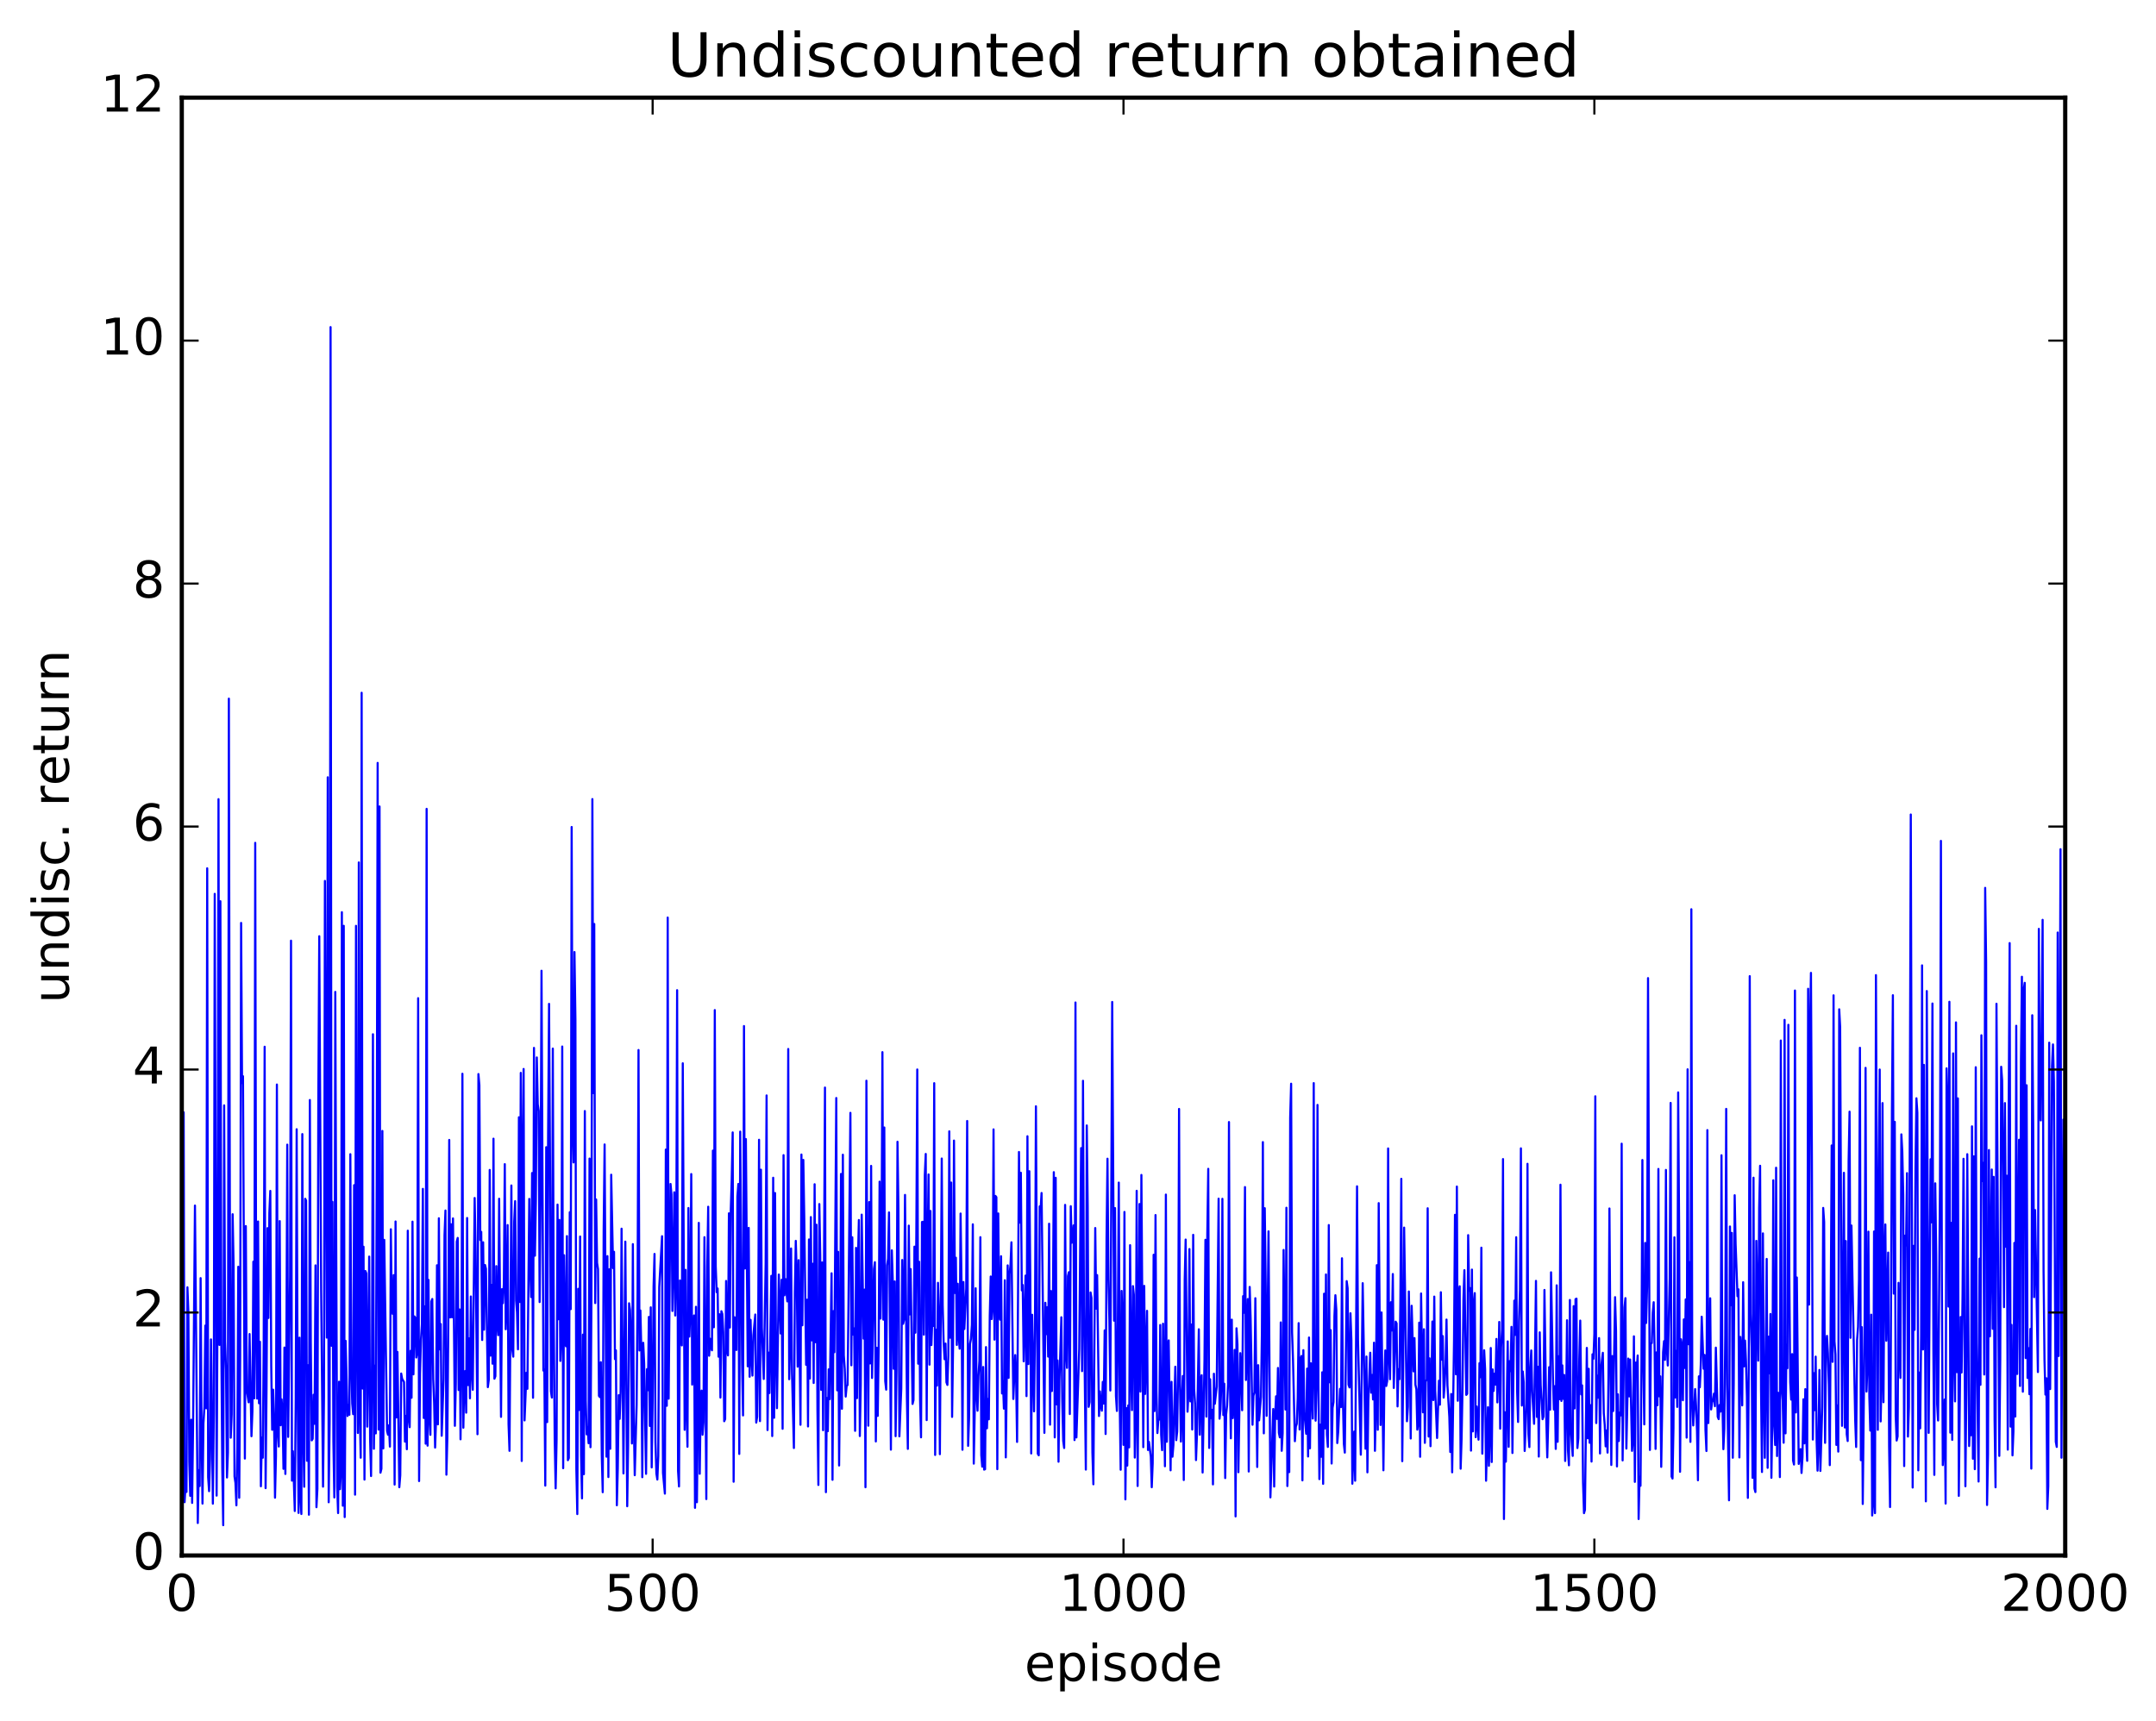 <?xml version="1.0" encoding="utf-8" standalone="no"?>
<!DOCTYPE svg PUBLIC "-//W3C//DTD SVG 1.1//EN"
  "http://www.w3.org/Graphics/SVG/1.1/DTD/svg11.dtd">
<!-- Created with matplotlib (http://matplotlib.org/) -->
<svg height="408pt" version="1.1" viewBox="0 0 511 408" width="511pt" xmlns="http://www.w3.org/2000/svg" xmlns:xlink="http://www.w3.org/1999/xlink">
 <defs>
  <style type="text/css">
*{stroke-linecap:butt;stroke-linejoin:round;stroke-miterlimit:100000;}
  </style>
 </defs>
 <g id="figure_1">
  <g id="patch_1">
   <path d="M 0 408.169 
L 511.954 408.169 
L 511.954 0 
L 0 0 
z
" style="fill:#ffffff;"/>
  </g>
  <g id="axes_1">
   <g id="patch_2">
    <path d="M 43.084 368.742 
L 489.484 368.742 
L 489.484 23.142 
L 43.084 23.142 
z
" style="fill:#ffffff;"/>
   </g>
   <g id="line2d_1">
    <path clip-path="url(#p880b47f0ac)" d="M 43.084 330.865 
L 43.307 354.25 
L 43.53 263.689 
L 43.753 356.107 
L 43.977 351.977 
L 44.2 353.679 
L 44.423 305.167 
L 44.646 310.982 
L 44.869 346.544 
L 45.093 354.607 
L 45.316 336.569 
L 45.539 356.28 
L 45.762 338.13 
L 46.209 285.793 
L 46.878 361.044 
L 47.101 348.507 
L 47.325 352.282 
L 47.548 302.996 
L 47.771 339.077 
L 47.994 356.439 
L 48.217 337.455 
L 48.441 333.551 
L 48.664 314.238 
L 48.887 333.861 
L 49.11 205.838 
L 49.333 350.144 
L 49.557 353.496 
L 49.78 345.849 
L 50.003 317.523 
L 50.449 356.458 
L 50.673 334.956 
L 50.896 211.899 
L 51.342 354.551 
L 51.565 306.719 
L 51.789 189.449 
L 52.012 318.825 
L 52.235 213.647 
L 52.458 318.334 
L 52.681 347.884 
L 52.905 361.562 
L 53.128 262.043 
L 53.351 318.009 
L 53.574 324.767 
L 53.797 350.255 
L 54.021 344.313 
L 54.244 165.62 
L 54.467 283.321 
L 54.69 340.826 
L 54.913 335.243 
L 55.137 287.847 
L 55.36 299.813 
L 55.583 350.018 
L 55.806 351.522 
L 56.029 356.856 
L 56.253 343.43 
L 56.476 300.298 
L 56.699 355.06 
L 56.922 321.893 
L 57.145 218.788 
L 57.369 256.771 
L 57.592 255.131 
L 58.038 345.768 
L 58.261 290.655 
L 58.485 329.494 
L 58.931 332.429 
L 59.154 316.248 
L 59.601 340.474 
L 59.824 334.581 
L 60.047 299.092 
L 60.27 331.494 
L 60.493 199.808 
L 60.717 314.941 
L 60.94 331.551 
L 61.163 289.571 
L 61.386 332.656 
L 61.609 318.085 
L 61.833 352.34 
L 62.056 340.782 
L 62.279 345.571 
L 62.502 318.617 
L 62.725 248.141 
L 62.949 352.78 
L 63.172 329.091 
L 63.395 291.147 
L 63.618 312.442 
L 63.841 287.571 
L 64.065 282.314 
L 64.288 323.719 
L 64.511 338.942 
L 64.734 329.438 
L 64.957 336.044 
L 65.181 355.041 
L 65.404 345.214 
L 65.627 257.099 
L 65.85 339.682 
L 66.073 342.908 
L 66.297 289.475 
L 66.52 337.865 
L 66.743 331.725 
L 66.966 334.989 
L 67.189 348.199 
L 67.413 319.456 
L 67.636 349.417 
L 67.859 324.162 
L 68.082 271.354 
L 68.305 340.633 
L 68.752 302.507 
L 68.975 222.999 
L 69.198 351.007 
L 69.421 344.023 
L 69.868 358.2 
L 70.091 331.777 
L 70.314 267.7 
L 70.537 328.85 
L 70.761 358.654 
L 70.984 317.112 
L 71.207 354.847 
L 71.43 358.908 
L 71.653 268.848 
L 71.877 339.28 
L 72.1 352.451 
L 72.323 284.178 
L 72.546 284.592 
L 72.769 346.298 
L 72.993 323.634 
L 73.216 359.077 
L 73.439 260.77 
L 73.662 318.147 
L 73.885 341.458 
L 74.109 341.088 
L 74.332 330.637 
L 74.555 337.527 
L 74.778 299.972 
L 75.001 357.301 
L 75.225 352.946 
L 75.448 260.508 
L 75.671 221.943 
L 76.117 305.826 
L 76.564 352.427 
L 76.787 331.259 
L 77.01 208.837 
L 77.457 317.095 
L 77.68 184.266 
L 77.903 356.124 
L 78.126 336.953 
L 78.349 77.541 
L 78.573 319.024 
L 78.796 284.92 
L 79.019 341.662 
L 79.242 354.989 
L 79.465 235.144 
L 79.912 352.43 
L 80.135 358.69 
L 80.358 327.553 
L 80.581 353.03 
L 80.805 349.045 
L 81.028 216.248 
L 81.251 356.945 
L 81.474 219.475 
L 81.697 359.639 
L 81.921 317.873 
L 82.367 335.68 
L 82.59 333.036 
L 82.813 335.383 
L 83.037 273.615 
L 83.26 323.185 
L 83.483 332.715 
L 83.706 335.247 
L 83.929 280.96 
L 84.153 354.325 
L 84.376 219.482 
L 84.599 312.555 
L 84.822 339.708 
L 85.045 204.452 
L 85.269 334.37 
L 85.492 345.566 
L 85.715 164.225 
L 85.938 329.165 
L 86.161 295.552 
L 86.385 350.752 
L 86.608 301.314 
L 86.831 301.88 
L 87.054 338.197 
L 87.277 322.749 
L 87.501 297.888 
L 87.724 341.317 
L 87.947 349.911 
L 88.17 321.636 
L 88.393 245.183 
L 88.617 343.448 
L 88.84 323.743 
L 89.063 339.802 
L 89.286 280.612 
L 89.509 180.858 
L 89.733 338.9 
L 89.956 191.187 
L 90.179 349.115 
L 90.402 348.183 
L 90.625 268.103 
L 90.849 343.365 
L 91.072 293.919 
L 91.741 339.231 
L 91.965 340.116 
L 92.188 337.875 
L 92.411 342.934 
L 92.634 291.412 
L 92.857 310.381 
L 93.081 311.474 
L 93.304 302.273 
L 93.527 351.934 
L 93.75 289.567 
L 93.973 336.012 
L 94.197 320.496 
L 94.643 352.562 
L 94.866 349.737 
L 95.089 325.61 
L 95.313 326.877 
L 95.759 327.626 
L 95.982 341.755 
L 96.205 335.655 
L 96.429 343.554 
L 96.652 291.747 
L 96.875 336.425 
L 97.098 338.327 
L 97.321 320.219 
L 97.545 331.35 
L 97.768 289.611 
L 97.991 325.803 
L 98.214 312.07 
L 98.437 312.38 
L 98.661 321.814 
L 98.884 320.655 
L 99.107 236.631 
L 99.33 351.104 
L 99.553 325.59 
L 99.777 317.5 
L 100 313.86 
L 100.223 281.836 
L 100.446 336.155 
L 100.669 309.682 
L 100.893 342.243 
L 101.116 191.747 
L 101.339 342.706 
L 101.562 303.417 
L 101.785 336.121 
L 102.009 340.146 
L 102.232 308.532 
L 102.455 307.939 
L 102.678 326.953 
L 102.901 332.701 
L 103.125 343.163 
L 103.348 336.53 
L 103.571 299.945 
L 103.794 337.658 
L 104.017 288.801 
L 104.241 319.888 
L 104.464 313.878 
L 104.687 340.361 
L 105.133 326.906 
L 105.357 292.821 
L 105.58 286.964 
L 105.803 349.59 
L 106.026 340.778 
L 106.249 315.011 
L 106.473 270.237 
L 106.696 312.31 
L 106.919 290.216 
L 107.142 312.281 
L 107.365 288.837 
L 107.812 338.006 
L 108.035 327.989 
L 108.258 294.336 
L 108.481 293.464 
L 108.705 329.517 
L 108.928 310.415 
L 109.151 341.202 
L 109.374 321.291 
L 109.597 254.545 
L 109.821 338.455 
L 110.044 326.712 
L 110.267 325.009 
L 110.49 334.89 
L 110.713 288.741 
L 110.937 328.355 
L 111.16 317.272 
L 111.383 331.482 
L 111.606 307.346 
L 111.829 325.177 
L 112.053 329.458 
L 112.499 283.998 
L 112.722 296.025 
L 113.169 340.001 
L 113.392 254.619 
L 113.615 257.254 
L 113.838 293.965 
L 114.061 292.029 
L 114.285 317.659 
L 114.508 294.497 
L 114.731 315.218 
L 114.954 299.88 
L 115.177 300.782 
L 115.624 328.837 
L 115.847 327.119 
L 116.07 277.349 
L 116.293 321.362 
L 116.517 304.602 
L 116.74 323.284 
L 116.963 269.939 
L 117.186 326.836 
L 117.409 326.252 
L 117.633 300.147 
L 117.856 313.537 
L 118.079 316.521 
L 118.302 284.179 
L 118.749 335.883 
L 118.972 305.608 
L 119.195 308.927 
L 119.418 304.359 
L 119.641 275.974 
L 119.865 315.112 
L 120.088 308.331 
L 120.311 290.412 
L 120.534 337.616 
L 120.757 343.933 
L 121.204 281.032 
L 121.427 319.983 
L 121.65 321.617 
L 121.873 289.607 
L 122.097 284.741 
L 122.32 308.269 
L 122.543 311.162 
L 122.766 319.87 
L 122.989 264.86 
L 123.213 308.65 
L 123.436 254.337 
L 123.659 346.342 
L 123.882 274.822 
L 124.105 253.412 
L 124.329 336.728 
L 124.775 325.431 
L 124.998 329.234 
L 125.445 284.218 
L 125.668 300.491 
L 125.891 307.487 
L 126.114 278.078 
L 126.337 331.355 
L 126.561 248.414 
L 126.784 297.675 
L 127.007 284.733 
L 127.23 250.68 
L 127.453 261.774 
L 127.677 263.368 
L 127.9 308.664 
L 128.123 283.719 
L 128.346 230.123 
L 128.793 324.916 
L 129.016 324.62 
L 129.239 352.178 
L 129.462 271.954 
L 129.685 337.128 
L 129.909 269.32 
L 130.132 237.977 
L 130.355 274.187 
L 130.578 329.857 
L 130.801 331.302 
L 131.025 248.578 
L 131.248 313.181 
L 131.471 341.102 
L 131.694 352.829 
L 131.917 341.289 
L 132.141 285.562 
L 132.364 312.745 
L 132.587 289.189 
L 132.81 322.619 
L 133.033 316.476 
L 133.257 248.089 
L 133.48 348.052 
L 133.703 297.566 
L 133.926 318.481 
L 134.149 319.152 
L 134.373 293.029 
L 134.596 346.154 
L 134.819 345.65 
L 135.042 287.375 
L 135.265 310.345 
L 135.489 196.049 
L 135.712 266.087 
L 135.935 275.569 
L 136.158 225.695 
L 136.381 241.621 
L 136.605 348.361 
L 136.828 358.929 
L 137.051 305.53 
L 137.274 334.244 
L 137.497 293.129 
L 137.721 344.982 
L 137.944 355.209 
L 138.167 316.393 
L 138.39 349.469 
L 138.613 263.388 
L 138.837 332.147 
L 139.06 340.028 
L 139.283 338.322 
L 139.506 342.136 
L 139.729 274.653 
L 139.953 343.075 
L 140.176 307.489 
L 140.399 189.431 
L 140.622 259.133 
L 140.845 219.042 
L 141.069 308.906 
L 141.292 284.352 
L 141.515 299.375 
L 141.738 300.881 
L 141.961 330.907 
L 142.185 331.196 
L 142.408 322.928 
L 142.631 345.048 
L 142.854 353.741 
L 143.077 291.568 
L 143.301 271.308 
L 143.747 345.324 
L 143.97 297.776 
L 144.193 350.149 
L 144.417 300.894 
L 144.64 343.457 
L 144.863 278.482 
L 145.309 300.621 
L 145.533 296.756 
L 145.756 322.197 
L 145.979 320.121 
L 146.202 356.839 
L 146.425 348.035 
L 146.649 330.733 
L 146.872 336.36 
L 147.095 329.979 
L 147.318 291.272 
L 147.765 349.293 
L 148.211 294.343 
L 148.657 357.069 
L 148.881 341.748 
L 149.104 308.959 
L 149.327 310.546 
L 149.55 317.707 
L 149.773 342.191 
L 149.997 294.935 
L 150.22 336.843 
L 150.443 349.715 
L 150.889 333.081 
L 151.113 306.234 
L 151.336 248.915 
L 151.559 320.143 
L 151.782 310.664 
L 152.005 320.297 
L 152.229 350.185 
L 152.452 318.325 
L 152.675 323.231 
L 153.121 349.389 
L 153.345 324.576 
L 153.568 329.58 
L 153.791 312.189 
L 154.014 338.04 
L 154.237 309.922 
L 154.461 347.864 
L 154.684 332.182 
L 154.907 304.93 
L 155.13 297.26 
L 155.353 341.82 
L 155.577 349.333 
L 155.8 350.742 
L 156.023 345.142 
L 156.246 305.129 
L 156.916 293.056 
L 157.139 349.153 
L 157.585 354.082 
L 157.809 272.518 
L 158.032 333.263 
L 158.255 217.516 
L 158.478 331.572 
L 158.925 280.674 
L 159.148 283.195 
L 159.371 310.779 
L 159.594 300.671 
L 159.817 282.646 
L 160.041 311.855 
L 160.264 301.526 
L 160.487 234.732 
L 160.71 348.702 
L 160.933 352.379 
L 161.157 303.541 
L 161.603 318.942 
L 161.826 252.065 
L 162.273 338.95 
L 162.496 301.045 
L 162.719 333.891 
L 162.942 342.972 
L 163.165 286.373 
L 163.389 316.85 
L 163.612 310.491 
L 163.835 278.323 
L 164.058 328.235 
L 164.505 311.845 
L 164.728 357.447 
L 164.951 309.794 
L 165.174 356.116 
L 165.397 336.162 
L 165.621 289.9 
L 165.844 349.378 
L 166.067 333.061 
L 166.29 329.662 
L 166.513 340.121 
L 166.737 337.194 
L 166.96 293.291 
L 167.406 355.37 
L 167.629 300.286 
L 167.853 286.072 
L 168.076 321.395 
L 168.299 317.356 
L 168.522 319.392 
L 168.745 320.104 
L 168.969 272.765 
L 169.192 314.648 
L 169.415 239.45 
L 169.638 300.216 
L 169.861 306.332 
L 170.085 305.442 
L 170.308 321.62 
L 170.531 311.567 
L 170.754 331.311 
L 170.977 310.838 
L 171.201 311.493 
L 171.424 315.816 
L 171.647 336.917 
L 171.87 336.41 
L 172.093 303.668 
L 172.317 319.759 
L 172.54 321.308 
L 172.763 287.629 
L 172.986 314.71 
L 173.209 286.654 
L 173.433 279.534 
L 173.656 268.453 
L 173.879 351.262 
L 174.102 312.272 
L 174.325 319.922 
L 174.549 320.026 
L 174.772 283.669 
L 174.995 280.671 
L 175.218 344.673 
L 175.441 268.265 
L 175.888 323.328 
L 176.111 335.542 
L 176.334 243.237 
L 176.557 300.713 
L 176.781 270.028 
L 177.227 323.907 
L 177.45 291.079 
L 177.673 326.372 
L 177.897 312.884 
L 178.12 321.887 
L 178.343 326.102 
L 178.566 316.473 
L 179.013 311.621 
L 179.236 337.242 
L 179.459 335.852 
L 179.682 319.735 
L 179.905 270.196 
L 180.129 336.892 
L 180.352 277.29 
L 180.575 314.688 
L 181.021 326.9 
L 181.468 299.439 
L 181.691 259.686 
L 181.914 339.01 
L 182.137 320.647 
L 182.361 330.237 
L 182.807 302.462 
L 183.03 340.436 
L 183.253 279.2 
L 183.477 336.104 
L 183.7 282.815 
L 183.923 320.041 
L 184.146 333.826 
L 184.593 302.146 
L 185.039 316.121 
L 185.262 303.392 
L 185.485 338.707 
L 185.709 273.836 
L 185.932 307.059 
L 186.155 303.216 
L 186.601 308.508 
L 186.825 248.677 
L 187.048 326.959 
L 187.271 319.025 
L 187.494 295.968 
L 187.717 325.481 
L 188.164 343.266 
L 188.387 306.395 
L 188.61 294.16 
L 188.833 301.89 
L 189.057 323.98 
L 189.28 298.738 
L 189.726 337.76 
L 189.949 273.697 
L 190.173 314.176 
L 190.396 274.97 
L 190.619 288.633 
L 191.065 323.549 
L 191.289 308.099 
L 191.512 338.157 
L 191.735 293.829 
L 191.958 326.8 
L 192.181 288.524 
L 192.405 317.75 
L 192.628 299.59 
L 192.851 327.848 
L 193.074 280.738 
L 193.297 318.188 
L 193.521 290.344 
L 193.744 334.09 
L 193.967 352.025 
L 194.19 285.434 
L 194.413 297.753 
L 194.637 329.483 
L 194.86 299.27 
L 195.083 339.05 
L 195.529 257.817 
L 195.753 353.737 
L 195.976 331.411 
L 196.199 339.279 
L 196.422 324.616 
L 196.645 331.679 
L 197.092 301.85 
L 197.315 350.804 
L 197.538 310.812 
L 197.761 320.557 
L 198.208 260.296 
L 198.431 329.601 
L 198.654 296.767 
L 198.877 347.414 
L 199.101 324.995 
L 199.324 278.292 
L 199.547 333.968 
L 199.77 273.735 
L 199.993 321.287 
L 200.217 324.544 
L 200.44 331.077 
L 200.663 328.614 
L 200.886 328.328 
L 201.109 308.544 
L 201.556 263.815 
L 201.779 323.654 
L 202.002 293.309 
L 202.225 316.397 
L 202.449 314.899 
L 202.672 339.197 
L 202.895 295.816 
L 203.118 331.449 
L 203.341 298.93 
L 203.565 289.217 
L 203.788 340.429 
L 204.011 328.172 
L 204.234 287.947 
L 204.681 317.329 
L 204.904 305.717 
L 205.127 352.567 
L 205.35 256.198 
L 205.573 312.281 
L 205.797 337.978 
L 206.02 284.967 
L 206.243 323.219 
L 206.466 276.387 
L 206.689 326.669 
L 207.136 300.829 
L 207.359 299.22 
L 207.582 341.71 
L 207.805 319.5 
L 208.029 335.653 
L 208.252 319.738 
L 208.475 280.127 
L 208.698 312.583 
L 208.921 298.602 
L 209.145 249.425 
L 209.368 312.842 
L 209.591 267.286 
L 209.814 327.402 
L 210.037 329.43 
L 210.261 299.987 
L 210.484 298.426 
L 210.707 287.416 
L 211.153 343.658 
L 211.377 296.412 
L 211.6 303.801 
L 211.823 324.478 
L 212.046 303.779 
L 212.269 340.466 
L 212.493 324.898 
L 212.716 270.667 
L 212.939 286.439 
L 213.162 340.501 
L 213.609 329.207 
L 213.832 298.7 
L 214.055 313.821 
L 214.278 312.859 
L 214.501 283.268 
L 214.948 331.247 
L 215.171 343.475 
L 215.394 290.551 
L 215.617 311.594 
L 215.841 300.842 
L 216.287 332.821 
L 216.51 331.908 
L 216.733 295.534 
L 216.957 315.93 
L 217.18 292.851 
L 217.403 253.533 
L 217.626 323.279 
L 217.849 299.121 
L 218.073 331.814 
L 218.296 340.737 
L 218.519 289.695 
L 218.742 289.643 
L 218.965 316.404 
L 219.189 278.599 
L 219.412 273.554 
L 219.635 336.648 
L 219.858 295.445 
L 220.081 278.416 
L 220.305 323.503 
L 220.528 287.069 
L 220.751 318.858 
L 220.974 312.59 
L 221.197 314.331 
L 221.421 256.778 
L 221.644 344.909 
L 221.867 315.214 
L 222.09 328.469 
L 222.313 304.111 
L 222.537 311.572 
L 222.76 344.731 
L 223.206 274.64 
L 223.429 309.388 
L 223.653 318.241 
L 223.876 322.22 
L 224.099 318.514 
L 224.322 327.697 
L 224.545 328.316 
L 224.769 321.328 
L 224.992 268.196 
L 225.215 317.124 
L 225.438 280.338 
L 225.661 335.891 
L 225.885 319.33 
L 226.108 270.388 
L 226.331 306.521 
L 226.554 298.16 
L 226.777 318.83 
L 227.001 304.328 
L 227.224 316.738 
L 227.447 319.722 
L 227.67 287.685 
L 227.893 304.367 
L 228.117 343.683 
L 228.34 303.916 
L 228.563 315.052 
L 229.009 305.501 
L 229.233 265.744 
L 229.456 342.758 
L 229.679 336.24 
L 229.902 318.591 
L 230.125 317.432 
L 230.349 314.035 
L 230.572 290.241 
L 230.795 346.968 
L 231.018 334.799 
L 231.241 305.396 
L 231.465 330.658 
L 231.688 334.427 
L 231.911 326.183 
L 232.134 322.589 
L 232.357 293.285 
L 232.581 344.952 
L 232.804 347.69 
L 233.027 324.057 
L 233.25 348.387 
L 233.473 348.292 
L 233.697 319.342 
L 233.92 338.6 
L 234.143 331.638 
L 234.366 336.472 
L 234.589 311.937 
L 234.813 302.607 
L 235.036 312.696 
L 235.259 309.941 
L 235.482 267.734 
L 235.705 317.572 
L 235.929 283.508 
L 236.152 283.805 
L 236.375 348.28 
L 236.598 287.66 
L 236.821 310.986 
L 237.045 312.845 
L 237.268 297.809 
L 237.491 330.337 
L 237.714 327.415 
L 237.937 333.931 
L 238.161 303.494 
L 238.384 345.488 
L 238.607 327.527 
L 238.83 299.975 
L 239.053 326.638 
L 239.277 301.992 
L 239.5 299.885 
L 239.723 294.502 
L 240.169 331.642 
L 240.616 321.239 
L 240.839 327.261 
L 241.062 341.82 
L 241.509 273.091 
L 241.732 289.835 
L 241.955 278.011 
L 242.178 305.898 
L 242.401 304.623 
L 242.625 322.716 
L 243.071 302.396 
L 243.294 330.963 
L 243.517 269.362 
L 243.741 323.367 
L 243.964 277.65 
L 244.187 302.608 
L 244.41 344.557 
L 244.633 311.683 
L 245.08 334.569 
L 245.303 315.142 
L 245.526 262.26 
L 245.973 344.624 
L 246.196 344.997 
L 246.419 285.98 
L 246.642 286.661 
L 246.865 282.813 
L 247.535 339.675 
L 247.758 308.843 
L 247.981 316.268 
L 248.205 309.886 
L 248.428 321.6 
L 248.651 290.094 
L 248.874 337.735 
L 249.097 306.059 
L 249.321 329.758 
L 249.544 310.85 
L 249.767 277.876 
L 249.99 340.754 
L 250.213 279.212 
L 250.437 332.927 
L 250.66 322.513 
L 250.883 346.517 
L 251.106 327.202 
L 251.553 312.272 
L 251.776 332.175 
L 251.999 341.582 
L 252.222 343.264 
L 252.445 285.635 
L 252.669 319.964 
L 252.892 324.274 
L 253.115 302.511 
L 253.338 301.585 
L 253.561 335.214 
L 253.785 285.948 
L 254.008 294.609 
L 254.231 294.173 
L 254.454 290.494 
L 254.677 341.386 
L 254.901 237.652 
L 255.124 340.761 
L 255.793 319.781 
L 256.24 272.166 
L 256.463 325.04 
L 256.686 256.215 
L 256.909 309.527 
L 257.356 348.383 
L 257.579 266.801 
L 257.802 286.074 
L 258.025 333.509 
L 258.249 332.398 
L 258.472 306.384 
L 258.695 307.685 
L 258.918 344.327 
L 259.141 351.867 
L 259.588 291.119 
L 259.811 310.233 
L 260.034 302.283 
L 260.481 335.685 
L 260.704 329.858 
L 260.927 333.241 
L 261.15 334.425 
L 261.373 327.601 
L 261.597 332.725 
L 261.82 315.385 
L 262.043 339.944 
L 262.266 293.456 
L 262.489 274.684 
L 262.713 303.139 
L 262.936 312.902 
L 263.159 329.634 
L 263.605 237.526 
L 264.052 313.084 
L 264.275 286.384 
L 264.498 330.957 
L 264.721 334.479 
L 264.945 313.73 
L 265.168 280.347 
L 265.391 332.558 
L 265.614 348.422 
L 265.837 306.028 
L 266.061 313.641 
L 266.284 342.521 
L 266.507 287.309 
L 266.73 355.448 
L 266.953 333.793 
L 267.177 347.437 
L 267.4 333.184 
L 267.623 343.117 
L 267.846 295.185 
L 268.069 324.72 
L 268.293 334.289 
L 268.516 304.881 
L 268.739 306.906 
L 268.962 345.539 
L 269.185 333.965 
L 269.409 282.293 
L 269.632 352.27 
L 270.078 285.425 
L 270.301 329.892 
L 270.525 278.535 
L 270.971 343.066 
L 271.194 304.832 
L 271.417 330.447 
L 271.864 310.747 
L 272.087 343.738 
L 272.31 341.8 
L 272.757 345.309 
L 272.98 352.566 
L 273.203 346.853 
L 273.426 297.458 
L 273.649 334.502 
L 273.873 288.044 
L 274.096 329.746 
L 274.319 339.722 
L 274.542 336.699 
L 274.765 336.514 
L 274.989 314.103 
L 275.212 340.109 
L 275.435 343.784 
L 275.658 313.798 
L 276.105 347.592 
L 276.328 283.19 
L 276.551 341.783 
L 276.774 319.447 
L 276.997 317.753 
L 277.444 348.555 
L 277.667 327.581 
L 277.89 345.329 
L 278.113 342.559 
L 278.56 323.998 
L 278.783 341.408 
L 279.006 339.405 
L 279.229 324.836 
L 279.453 262.887 
L 279.676 328.616 
L 279.899 341.747 
L 280.122 331.34 
L 280.345 326.188 
L 280.569 350.853 
L 280.792 303.346 
L 281.015 293.854 
L 281.461 334.659 
L 281.685 330.218 
L 281.908 296.103 
L 282.131 332.214 
L 282.354 313.989 
L 282.577 338.881 
L 282.801 292.728 
L 283.024 329.308 
L 283.247 332.77 
L 283.47 346.132 
L 283.693 340.098 
L 284.14 315.12 
L 284.363 340.11 
L 284.586 327.189 
L 284.809 326.002 
L 285.033 349.077 
L 285.479 322.484 
L 285.702 293.911 
L 285.925 335.822 
L 286.149 292.499 
L 286.372 277.087 
L 286.595 343.251 
L 286.818 326.963 
L 287.041 336.222 
L 287.265 334.213 
L 287.488 351.89 
L 287.711 325.658 
L 287.934 332.778 
L 288.381 328.712 
L 288.827 284.16 
L 289.05 336.318 
L 289.273 334.137 
L 289.497 327.41 
L 289.72 284.189 
L 289.943 335.454 
L 290.166 328.02 
L 290.389 350.394 
L 290.613 335.307 
L 290.836 333.199 
L 291.059 328.151 
L 291.282 265.992 
L 291.505 327.075 
L 291.729 340.967 
L 291.952 312.839 
L 292.175 336.178 
L 292.398 331.627 
L 292.621 320.01 
L 292.845 359.483 
L 293.068 314.882 
L 293.291 318.727 
L 293.514 348.999 
L 293.961 320.782 
L 294.184 325.23 
L 294.407 334.314 
L 294.63 307.264 
L 294.853 311.214 
L 295.077 281.407 
L 295.3 327.147 
L 295.746 307.958 
L 295.969 348.837 
L 296.193 305.083 
L 296.416 312.677 
L 296.862 337.752 
L 297.085 330.861 
L 297.309 330.081 
L 297.532 307.754 
L 297.978 347.759 
L 298.201 323.629 
L 298.425 336.706 
L 298.871 331.148 
L 299.094 315.762 
L 299.317 270.748 
L 299.541 339.786 
L 299.764 286.415 
L 299.987 304.961 
L 300.21 335.639 
L 300.657 291.909 
L 301.103 354.969 
L 301.773 334.014 
L 301.996 352.405 
L 302.219 335.84 
L 302.442 331.008 
L 302.665 336.369 
L 302.889 324.294 
L 303.112 339.681 
L 303.335 340.75 
L 303.558 313.497 
L 303.781 343.93 
L 304.005 339.742 
L 304.228 296.317 
L 304.674 334.145 
L 304.897 286.31 
L 305.121 352.282 
L 305.344 343.75 
L 305.567 348.974 
L 305.79 264.956 
L 306.013 256.906 
L 306.237 315.835 
L 306.46 322.357 
L 306.906 341.653 
L 307.129 338.191 
L 307.353 337.52 
L 307.576 331.413 
L 307.799 313.665 
L 308.022 338.876 
L 308.245 322.179 
L 308.469 321.449 
L 308.692 350.939 
L 308.915 320.074 
L 309.138 334.779 
L 309.585 339.891 
L 309.808 324.442 
L 310.031 345.278 
L 310.254 317.074 
L 310.477 343.341 
L 310.701 323.18 
L 311.147 336.28 
L 311.37 256.763 
L 311.593 325.11 
L 311.817 336.787 
L 312.04 327.339 
L 312.263 261.933 
L 312.486 328.612 
L 312.709 350.638 
L 312.933 337.72 
L 313.156 345.343 
L 313.379 325.323 
L 313.602 351.762 
L 313.825 306.686 
L 314.049 338.621 
L 314.272 302.121 
L 314.495 340.075 
L 314.718 343.009 
L 314.941 290.416 
L 315.165 327.687 
L 315.388 315.32 
L 315.611 346.943 
L 315.834 333.761 
L 316.057 332.389 
L 316.281 311.96 
L 316.504 307.047 
L 316.727 310.533 
L 316.95 342.093 
L 317.173 339.419 
L 317.62 329.245 
L 317.843 333.564 
L 318.066 298.291 
L 318.289 331.64 
L 318.513 342.293 
L 318.736 344.358 
L 319.182 303.705 
L 319.405 305.393 
L 319.629 328.256 
L 319.852 328.91 
L 320.075 311.323 
L 320.298 317.701 
L 320.521 351.727 
L 320.968 339.355 
L 321.191 351.021 
L 321.637 281.231 
L 321.861 317.511 
L 322.53 344.854 
L 322.977 304.195 
L 323.646 343.428 
L 323.869 321.578 
L 324.093 349.034 
L 324.316 332.116 
L 324.762 320.68 
L 324.985 330.151 
L 325.209 325.947 
L 325.432 331.759 
L 325.655 318.305 
L 325.878 343.934 
L 326.101 333.176 
L 326.325 299.922 
L 326.548 338.948 
L 326.771 285.216 
L 327.217 337.809 
L 327.441 311.125 
L 327.887 348.549 
L 328.11 328.283 
L 328.333 320.136 
L 328.557 328.56 
L 328.78 327.362 
L 329.003 272.254 
L 329.226 321.463 
L 329.449 326.961 
L 329.673 308.707 
L 329.896 315.409 
L 330.119 302.023 
L 330.342 329.029 
L 330.789 313.314 
L 331.012 313.718 
L 331.235 333.404 
L 331.458 324.568 
L 331.681 326.946 
L 331.905 308.695 
L 332.128 279.452 
L 332.351 346.39 
L 332.574 324.46 
L 332.797 291.02 
L 333.467 336.921 
L 333.69 333.509 
L 333.913 306.169 
L 334.137 318.049 
L 334.36 341.013 
L 334.583 309.552 
L 335.029 325.087 
L 335.253 317.207 
L 335.476 328.255 
L 335.699 329.347 
L 335.922 338.914 
L 336.145 337.409 
L 336.369 313.551 
L 336.592 345.344 
L 336.815 306.635 
L 337.261 334.804 
L 337.485 315.114 
L 337.708 342.047 
L 337.931 327.522 
L 338.154 327.018 
L 338.377 286.433 
L 338.601 340.543 
L 338.824 322.008 
L 339.047 342.835 
L 339.493 313.285 
L 339.717 331.904 
L 339.94 307.373 
L 340.163 329.684 
L 340.609 340.889 
L 341.056 327.311 
L 341.279 332.999 
L 341.502 306.338 
L 341.725 322.319 
L 341.949 316.732 
L 342.172 331.312 
L 342.395 328.316 
L 342.618 323.513 
L 342.841 312.821 
L 343.065 328.434 
L 343.511 335.907 
L 343.734 344.212 
L 343.957 330.463 
L 344.181 349.027 
L 344.627 317.653 
L 344.85 287.983 
L 345.073 325.8 
L 345.297 281.285 
L 345.52 332.071 
L 345.743 306.373 
L 345.966 304.928 
L 346.189 348.174 
L 346.413 341.101 
L 346.636 329.136 
L 346.859 307.935 
L 347.082 301.11 
L 347.529 330.671 
L 347.752 330.419 
L 347.975 292.803 
L 348.198 306.006 
L 348.421 305.342 
L 348.645 343.885 
L 348.868 300.969 
L 349.091 339.333 
L 349.314 309.009 
L 349.537 306.544 
L 349.761 340.693 
L 349.984 333.425 
L 350.43 341.289 
L 350.653 323.161 
L 350.877 326.485 
L 351.1 295.775 
L 351.323 344.606 
L 351.769 320.098 
L 351.993 324.623 
L 352.216 351.025 
L 352.662 333.591 
L 352.885 347.481 
L 353.109 339.959 
L 353.332 319.558 
L 353.555 346.589 
L 353.778 324.641 
L 354.001 329.746 
L 354.225 325.643 
L 354.448 328.237 
L 354.671 317.414 
L 354.894 332.454 
L 355.117 325.908 
L 355.341 313.386 
L 355.564 338.684 
L 355.787 319.383 
L 356.01 315.139 
L 356.233 274.772 
L 356.457 360.1 
L 356.68 334.791 
L 356.903 346.511 
L 357.349 317.992 
L 357.573 342.985 
L 357.796 322.673 
L 358.019 325.055 
L 358.242 314.545 
L 358.465 344.45 
L 358.912 308.329 
L 359.135 316.45 
L 359.358 293.294 
L 359.581 329.819 
L 359.805 337.091 
L 360.028 313.182 
L 360.251 305.924 
L 360.474 272.23 
L 360.697 333.202 
L 360.921 325.131 
L 361.144 327.687 
L 361.367 343.969 
L 361.813 332.842 
L 362.037 275.896 
L 362.26 339.881 
L 362.483 343.048 
L 362.706 324.143 
L 362.929 320.138 
L 363.153 329.925 
L 363.599 337.53 
L 364.045 303.648 
L 364.269 335.889 
L 364.492 324.004 
L 364.715 345.295 
L 364.938 315.846 
L 365.161 328.348 
L 365.608 336.439 
L 365.831 335.813 
L 366.054 305.799 
L 366.501 336.765 
L 366.724 345.491 
L 366.947 337.05 
L 367.17 324.104 
L 367.393 334.19 
L 367.617 301.614 
L 368.063 326.219 
L 368.286 334.148 
L 368.509 328.612 
L 368.733 343.481 
L 368.956 304.702 
L 369.179 341.79 
L 369.402 321.506 
L 369.625 331.711 
L 369.849 280.847 
L 370.072 332.111 
L 370.295 323.677 
L 370.518 331.618 
L 370.741 325.952 
L 370.965 346.339 
L 371.188 333.082 
L 371.411 312.98 
L 371.634 343.87 
L 371.857 347.363 
L 372.081 308.171 
L 372.304 338.597 
L 372.75 345.139 
L 372.973 309.638 
L 373.197 333.873 
L 373.42 307.99 
L 373.643 307.858 
L 373.866 343.269 
L 374.089 340.958 
L 374.313 322.105 
L 374.536 313.065 
L 374.759 330.558 
L 374.982 328.418 
L 375.205 351.462 
L 375.429 358.707 
L 375.652 357.929 
L 376.098 319.537 
L 376.321 340.974 
L 376.545 324.491 
L 376.768 342.026 
L 376.991 333.115 
L 377.214 346.482 
L 377.437 321.056 
L 377.661 322.12 
L 377.884 316.217 
L 378.107 259.889 
L 378.33 337.351 
L 378.553 326.111 
L 378.777 331.329 
L 379 317.21 
L 379.223 344.559 
L 379.446 324.467 
L 379.893 320.699 
L 380.116 334.997 
L 380.339 337.779 
L 380.562 342.873 
L 380.785 339.11 
L 381.009 344.352 
L 381.232 326.487 
L 381.455 286.486 
L 381.901 347.285 
L 382.125 321.474 
L 382.348 334.499 
L 382.794 307.509 
L 383.017 315.423 
L 383.241 347.631 
L 383.464 330.534 
L 383.687 341.612 
L 383.91 334.868 
L 384.133 335.549 
L 384.357 271.125 
L 384.58 346.205 
L 385.026 309.952 
L 385.249 307.738 
L 385.473 343.397 
L 385.919 322.059 
L 386.142 331.029 
L 386.365 322.291 
L 386.812 343.943 
L 387.035 341.287 
L 387.258 316.793 
L 387.481 351.295 
L 387.705 323.015 
L 387.928 324.786 
L 388.151 321.334 
L 388.374 360.102 
L 388.597 350.09 
L 388.821 352.221 
L 389.044 323.155 
L 389.267 274.993 
L 389.49 322.333 
L 389.713 337.667 
L 389.937 294.657 
L 390.16 313.624 
L 390.383 304.989 
L 390.606 231.873 
L 391.053 343.722 
L 391.276 318.488 
L 391.499 318.385 
L 391.722 311.211 
L 391.945 308.705 
L 392.169 319.983 
L 392.392 343.477 
L 392.615 320.601 
L 392.838 333.127 
L 393.061 277.114 
L 393.285 331.019 
L 393.508 326.276 
L 393.731 347.732 
L 394.177 320.529 
L 394.401 317.933 
L 394.624 322.364 
L 394.847 277.345 
L 395.07 319.719 
L 395.293 323.709 
L 395.74 303.04 
L 395.963 261.461 
L 396.186 350.025 
L 396.409 350.507 
L 396.633 338.511 
L 396.856 293.313 
L 397.079 331.293 
L 397.302 320.223 
L 397.525 333.523 
L 397.749 258.97 
L 397.972 290.794 
L 398.195 348.902 
L 398.418 317.484 
L 398.641 318.94 
L 398.865 331.946 
L 399.088 312.779 
L 399.311 324.285 
L 399.534 308.04 
L 399.757 340.804 
L 399.981 253.493 
L 400.204 318.669 
L 400.427 299.205 
L 400.65 341.814 
L 400.873 215.545 
L 401.097 332.088 
L 401.32 337.914 
L 401.766 329.295 
L 401.989 333.26 
L 402.213 339.224 
L 402.436 350.912 
L 402.659 326.28 
L 402.882 328.869 
L 403.105 323.559 
L 403.329 312.142 
L 403.775 324.476 
L 403.998 321.203 
L 404.221 338.973 
L 404.445 343.978 
L 404.668 267.904 
L 404.891 337.361 
L 405.114 327.279 
L 405.337 307.772 
L 405.561 334.121 
L 405.784 332.438 
L 406.007 331.874 
L 406.23 330.384 
L 406.453 333.36 
L 406.677 319.474 
L 407.123 335.861 
L 407.346 336.417 
L 407.569 333.063 
L 407.793 334.628 
L 408.016 273.87 
L 408.239 332.578 
L 408.462 343.551 
L 408.685 338.686 
L 408.909 316.782 
L 409.132 262.877 
L 409.355 328.07 
L 409.801 355.661 
L 410.025 290.758 
L 410.248 309.423 
L 410.471 292.27 
L 410.694 345.572 
L 410.917 327.851 
L 411.141 283.344 
L 411.364 294.905 
L 411.81 307.282 
L 412.033 305.649 
L 412.257 345.503 
L 412.48 316.939 
L 412.703 320.131 
L 412.926 333.16 
L 413.149 303.966 
L 413.373 323.917 
L 413.596 317.808 
L 413.819 322.597 
L 414.042 331.079 
L 414.265 355.087 
L 414.489 322.886 
L 414.712 231.407 
L 414.935 311.421 
L 415.158 319.323 
L 415.381 350.343 
L 415.605 279.187 
L 415.828 352.845 
L 416.051 353.71 
L 416.274 294.158 
L 416.721 322.552 
L 416.944 286.334 
L 417.167 276.362 
L 417.39 329.321 
L 417.613 348.953 
L 417.837 292.387 
L 418.06 329.999 
L 418.283 345.59 
L 418.729 298.445 
L 418.953 347.967 
L 419.176 316.87 
L 419.399 325.568 
L 419.622 311.499 
L 419.845 350.326 
L 420.069 335.53 
L 420.292 279.799 
L 420.515 337.723 
L 420.738 342.552 
L 420.961 276.824 
L 421.185 345.173 
L 421.408 330.17 
L 421.631 330.294 
L 421.854 350.159 
L 422.077 246.667 
L 422.301 329.169 
L 422.524 331.912 
L 422.747 342.015 
L 422.97 241.774 
L 423.193 339.789 
L 423.417 318.768 
L 423.64 324.353 
L 423.863 242.942 
L 424.086 302.303 
L 424.309 327.703 
L 424.533 331.796 
L 424.756 321.004 
L 424.979 346.234 
L 425.202 347.181 
L 425.425 234.814 
L 425.649 334.834 
L 425.872 302.839 
L 426.318 347.036 
L 426.541 344.52 
L 426.765 343.52 
L 426.988 349.185 
L 427.211 345.407 
L 427.434 331.719 
L 427.657 342.162 
L 427.881 329.313 
L 428.104 341.073 
L 428.327 346.304 
L 428.55 234.4 
L 428.773 309.269 
L 428.997 244.346 
L 429.22 230.633 
L 429.443 274.857 
L 429.666 341.256 
L 429.889 325.511 
L 430.113 334.292 
L 430.336 321.605 
L 430.559 341.363 
L 430.782 348.638 
L 431.005 341.612 
L 431.229 324.762 
L 431.452 348.702 
L 431.898 333.548 
L 432.121 286.351 
L 432.345 289.671 
L 432.568 342.045 
L 432.791 319.199 
L 433.014 316.685 
L 433.237 320.777 
L 433.461 328.329 
L 433.684 347.324 
L 434.13 271.547 
L 434.353 322.842 
L 434.577 235.954 
L 434.8 317.966 
L 435.023 321.092 
L 435.246 342.53 
L 435.469 333.18 
L 435.693 344.121 
L 435.916 239.266 
L 436.139 243.485 
L 436.585 338.012 
L 437.032 278.029 
L 437.255 338.405 
L 437.478 294.201 
L 437.701 339.993 
L 437.925 341.61 
L 438.148 275.296 
L 438.371 263.534 
L 438.594 317.147 
L 438.817 290.52 
L 439.71 336.73 
L 439.933 343.02 
L 440.157 317.635 
L 440.38 314.583 
L 440.603 303.328 
L 440.826 248.385 
L 441.049 346.15 
L 441.273 314.614 
L 441.496 356.532 
L 441.942 313.014 
L 442.165 253.149 
L 442.389 329.883 
L 442.612 323.45 
L 442.835 291.975 
L 443.058 331.104 
L 443.281 339.142 
L 443.505 311.659 
L 443.728 359.263 
L 443.951 356.393 
L 444.174 291.945 
L 444.397 358.705 
L 444.621 231.161 
L 445.067 338.956 
L 445.29 280.034 
L 445.513 253.546 
L 445.737 336.963 
L 445.96 326.379 
L 446.183 261.505 
L 446.406 332.408 
L 446.629 299.201 
L 446.853 290.263 
L 447.076 317.836 
L 447.522 296.941 
L 447.745 342.884 
L 447.969 357.262 
L 448.415 263.347 
L 448.638 235.926 
L 448.861 306.664 
L 449.085 265.947 
L 449.308 335.747 
L 449.531 341.492 
L 449.754 340.518 
L 449.977 304.113 
L 450.201 320.426 
L 450.424 326.641 
L 450.647 268.916 
L 450.87 273.037 
L 451.093 283.296 
L 451.317 347.547 
L 451.54 292.914 
L 451.763 295.262 
L 451.986 278.101 
L 452.209 340.552 
L 452.433 333.582 
L 452.879 193.088 
L 453.325 352.637 
L 453.549 295.339 
L 453.772 315.256 
L 453.995 276.947 
L 454.218 260.36 
L 454.441 263.816 
L 454.665 348.555 
L 454.888 325.373 
L 455.111 338.604 
L 455.334 316.55 
L 455.557 228.853 
L 455.781 319.903 
L 456.004 252.445 
L 456.45 355.911 
L 456.673 234.943 
L 457.12 339.678 
L 457.566 274.816 
L 457.789 289.774 
L 458.013 237.894 
L 458.236 319.836 
L 458.459 349.64 
L 458.682 280.523 
L 458.905 297.596 
L 459.129 332.848 
L 459.352 336.744 
L 459.798 281.401 
L 460.021 199.34 
L 460.245 301.844 
L 460.468 347.317 
L 460.691 342.756 
L 460.914 331.76 
L 461.137 356.431 
L 461.361 253.264 
L 461.584 262.129 
L 461.807 309.736 
L 462.03 237.484 
L 462.253 339.623 
L 462.477 289.897 
L 462.7 341.336 
L 462.923 249.72 
L 463.146 321.167 
L 463.369 332.215 
L 463.593 242.366 
L 463.816 325.279 
L 464.039 260.378 
L 464.262 354.611 
L 464.709 312.213 
L 464.932 325.367 
L 465.155 306.761 
L 465.378 274.706 
L 465.825 352.336 
L 466.048 329.281 
L 466.271 273.613 
L 466.717 342.799 
L 466.941 335.87 
L 467.164 340.242 
L 467.387 267.015 
L 467.61 345.803 
L 467.833 274.118 
L 468.057 348.282 
L 468.28 252.997 
L 468.503 318.325 
L 468.949 351.213 
L 469.173 298.368 
L 469.396 328.28 
L 469.619 245.422 
L 469.842 279.994 
L 470.065 275.65 
L 470.289 325.841 
L 470.512 210.479 
L 470.735 228.01 
L 470.958 356.774 
L 471.181 344.803 
L 471.405 272.629 
L 471.628 316.797 
L 472.074 277.245 
L 472.297 315.003 
L 472.521 278.988 
L 472.744 336.506 
L 472.967 352.578 
L 473.19 237.947 
L 473.637 309.136 
L 473.86 345.138 
L 474.083 322.419 
L 474.306 252.888 
L 474.529 256.118 
L 474.753 276.321 
L 474.976 309.876 
L 475.199 261.5 
L 475.422 295.552 
L 475.645 278.717 
L 475.869 343.653 
L 476.092 261.528 
L 476.315 223.569 
L 476.538 338.198 
L 476.761 314.08 
L 476.985 345.013 
L 477.208 339.297 
L 477.431 294.648 
L 477.654 335.812 
L 477.877 243.173 
L 478.101 325.716 
L 478.547 270.195 
L 478.77 328.563 
L 478.993 251.499 
L 479.217 231.55 
L 479.44 329.914 
L 479.663 234.53 
L 479.886 232.989 
L 480.109 321.938 
L 480.333 257.272 
L 480.556 326.65 
L 480.779 319.591 
L 481.002 330.511 
L 481.225 315.038 
L 481.449 348.15 
L 481.672 240.676 
L 481.895 266.315 
L 482.118 307.504 
L 482.341 286.86 
L 483.011 325.259 
L 483.234 220.202 
L 483.457 263.119 
L 483.681 265.613 
L 484.127 218.059 
L 484.35 301.168 
L 484.573 322.446 
L 484.797 330.601 
L 485.02 326.731 
L 485.243 357.704 
L 485.466 352.296 
L 485.689 247.18 
L 485.913 329.293 
L 486.359 252.669 
L 486.582 247.595 
L 486.805 256.481 
L 487.252 341.78 
L 487.475 343.006 
L 487.698 221.067 
L 487.921 321.454 
L 488.368 201.312 
L 488.591 345.571 
L 489.037 265.414 
L 489.261 268.838 
L 489.261 268.838 
" style="fill:none;stroke:#0000ff;stroke-linecap:square;stroke-width:0.5;"/>
   </g>
   <g id="patch_3">
    <path d="M 43.084 368.742 
L 489.484 368.742 
" style="fill:none;stroke:#000000;stroke-linecap:square;stroke-linejoin:miter;"/>
   </g>
   <g id="patch_4">
    <path d="M 43.084 23.142 
L 489.484 23.142 
" style="fill:none;stroke:#000000;stroke-linecap:square;stroke-linejoin:miter;"/>
   </g>
   <g id="patch_5">
    <path d="M 489.484 368.742 
L 489.484 23.142 
" style="fill:none;stroke:#000000;stroke-linecap:square;stroke-linejoin:miter;"/>
   </g>
   <g id="patch_6">
    <path d="M 43.084 368.742 
L 43.084 23.142 
" style="fill:none;stroke:#000000;stroke-linecap:square;stroke-linejoin:miter;"/>
   </g>
   <g id="matplotlib.axis_1">
    <g id="xtick_1">
     <g id="line2d_2">
      <defs>
       <path d="M 0 0 
L 0 -4 
" id="mef3497d498" style="stroke:#000000;stroke-width:0.5;"/>
      </defs>
      <g>
       <use style="stroke:#000000;stroke-width:0.5;" x="43.084" xlink:href="#mef3497d498" y="368.742"/>
      </g>
     </g>
     <g id="line2d_3">
      <defs>
       <path d="M 0 0 
L 0 4 
" id="macbcdf37e8" style="stroke:#000000;stroke-width:0.5;"/>
      </defs>
      <g>
       <use style="stroke:#000000;stroke-width:0.5;" x="43.084" xlink:href="#macbcdf37e8" y="23.142"/>
      </g>
     </g>
     <g id="text_1">
      <!-- 0 -->
      <defs>
       <path d="M 31.781 66.406 
Q 24.172 66.406 20.328 58.906 
Q 16.5 51.422 16.5 36.375 
Q 16.5 21.391 20.328 13.891 
Q 24.172 6.391 31.781 6.391 
Q 39.453 6.391 43.281 13.891 
Q 47.125 21.391 47.125 36.375 
Q 47.125 51.422 43.281 58.906 
Q 39.453 66.406 31.781 66.406 
M 31.781 74.219 
Q 44.047 74.219 50.516 64.516 
Q 56.984 54.828 56.984 36.375 
Q 56.984 17.969 50.516 8.266 
Q 44.047 -1.422 31.781 -1.422 
Q 19.531 -1.422 13.062 8.266 
Q 6.594 17.969 6.594 36.375 
Q 6.594 54.828 13.062 64.516 
Q 19.531 74.219 31.781 74.219 
" id="BitstreamVeraSans-Roman-30"/>
      </defs>
      <g transform="translate(39.266 381.86)scale(0.12 -0.12)">
       <use xlink:href="#BitstreamVeraSans-Roman-30"/>
      </g>
     </g>
    </g>
    <g id="xtick_2">
     <g id="line2d_4">
      <g>
       <use style="stroke:#000000;stroke-width:0.5;" x="154.684" xlink:href="#mef3497d498" y="368.742"/>
      </g>
     </g>
     <g id="line2d_5">
      <g>
       <use style="stroke:#000000;stroke-width:0.5;" x="154.684" xlink:href="#macbcdf37e8" y="23.142"/>
      </g>
     </g>
     <g id="text_2">
      <!-- 500 -->
      <defs>
       <path d="M 10.797 72.906 
L 49.516 72.906 
L 49.516 64.594 
L 19.828 64.594 
L 19.828 46.734 
Q 21.969 47.469 24.109 47.828 
Q 26.266 48.188 28.422 48.188 
Q 40.625 48.188 47.75 41.5 
Q 54.891 34.812 54.891 23.391 
Q 54.891 11.625 47.562 5.094 
Q 40.234 -1.422 26.906 -1.422 
Q 22.312 -1.422 17.547 -0.641 
Q 12.797 0.141 7.719 1.703 
L 7.719 11.625 
Q 12.109 9.234 16.797 8.062 
Q 21.484 6.891 26.703 6.891 
Q 35.156 6.891 40.078 11.328 
Q 45.016 15.766 45.016 23.391 
Q 45.016 31 40.078 35.438 
Q 35.156 39.891 26.703 39.891 
Q 22.75 39.891 18.812 39.016 
Q 14.891 38.141 10.797 36.281 
z
" id="BitstreamVeraSans-Roman-35"/>
      </defs>
      <g transform="translate(143.231 381.86)scale(0.12 -0.12)">
       <use xlink:href="#BitstreamVeraSans-Roman-35"/>
       <use x="63.623" xlink:href="#BitstreamVeraSans-Roman-30"/>
       <use x="127.246" xlink:href="#BitstreamVeraSans-Roman-30"/>
      </g>
     </g>
    </g>
    <g id="xtick_3">
     <g id="line2d_6">
      <g>
       <use style="stroke:#000000;stroke-width:0.5;" x="266.284" xlink:href="#mef3497d498" y="368.742"/>
      </g>
     </g>
     <g id="line2d_7">
      <g>
       <use style="stroke:#000000;stroke-width:0.5;" x="266.284" xlink:href="#macbcdf37e8" y="23.142"/>
      </g>
     </g>
     <g id="text_3">
      <!-- 1000 -->
      <defs>
       <path d="M 12.406 8.297 
L 28.516 8.297 
L 28.516 63.922 
L 10.984 60.406 
L 10.984 69.391 
L 28.422 72.906 
L 38.281 72.906 
L 38.281 8.297 
L 54.391 8.297 
L 54.391 0 
L 12.406 0 
z
" id="BitstreamVeraSans-Roman-31"/>
      </defs>
      <g transform="translate(251.014 381.86)scale(0.12 -0.12)">
       <use xlink:href="#BitstreamVeraSans-Roman-31"/>
       <use x="63.623" xlink:href="#BitstreamVeraSans-Roman-30"/>
       <use x="127.246" xlink:href="#BitstreamVeraSans-Roman-30"/>
       <use x="190.869" xlink:href="#BitstreamVeraSans-Roman-30"/>
      </g>
     </g>
    </g>
    <g id="xtick_4">
     <g id="line2d_8">
      <g>
       <use style="stroke:#000000;stroke-width:0.5;" x="377.884" xlink:href="#mef3497d498" y="368.742"/>
      </g>
     </g>
     <g id="line2d_9">
      <g>
       <use style="stroke:#000000;stroke-width:0.5;" x="377.884" xlink:href="#macbcdf37e8" y="23.142"/>
      </g>
     </g>
     <g id="text_4">
      <!-- 1500 -->
      <g transform="translate(362.614 381.86)scale(0.12 -0.12)">
       <use xlink:href="#BitstreamVeraSans-Roman-31"/>
       <use x="63.623" xlink:href="#BitstreamVeraSans-Roman-35"/>
       <use x="127.246" xlink:href="#BitstreamVeraSans-Roman-30"/>
       <use x="190.869" xlink:href="#BitstreamVeraSans-Roman-30"/>
      </g>
     </g>
    </g>
    <g id="xtick_5">
     <g id="line2d_10">
      <g>
       <use style="stroke:#000000;stroke-width:0.5;" x="489.484" xlink:href="#mef3497d498" y="368.742"/>
      </g>
     </g>
     <g id="line2d_11">
      <g>
       <use style="stroke:#000000;stroke-width:0.5;" x="489.484" xlink:href="#macbcdf37e8" y="23.142"/>
      </g>
     </g>
     <g id="text_5">
      <!-- 2000 -->
      <defs>
       <path d="M 19.188 8.297 
L 53.609 8.297 
L 53.609 0 
L 7.328 0 
L 7.328 8.297 
Q 12.938 14.109 22.625 23.891 
Q 32.328 33.688 34.812 36.531 
Q 39.547 41.844 41.422 45.531 
Q 43.312 49.219 43.312 52.781 
Q 43.312 58.594 39.234 62.25 
Q 35.156 65.922 28.609 65.922 
Q 23.969 65.922 18.812 64.312 
Q 13.672 62.703 7.812 59.422 
L 7.812 69.391 
Q 13.766 71.781 18.938 73 
Q 24.125 74.219 28.422 74.219 
Q 39.75 74.219 46.484 68.547 
Q 53.219 62.891 53.219 53.422 
Q 53.219 48.922 51.531 44.891 
Q 49.859 40.875 45.406 35.406 
Q 44.188 33.984 37.641 27.219 
Q 31.109 20.453 19.188 8.297 
" id="BitstreamVeraSans-Roman-32"/>
      </defs>
      <g transform="translate(474.214 381.86)scale(0.12 -0.12)">
       <use xlink:href="#BitstreamVeraSans-Roman-32"/>
       <use x="63.623" xlink:href="#BitstreamVeraSans-Roman-30"/>
       <use x="127.246" xlink:href="#BitstreamVeraSans-Roman-30"/>
       <use x="190.869" xlink:href="#BitstreamVeraSans-Roman-30"/>
      </g>
     </g>
    </g>
    <g id="text_6">
     <!-- episode -->
     <defs>
      <path d="M 18.109 8.203 
L 18.109 -20.797 
L 9.078 -20.797 
L 9.078 54.688 
L 18.109 54.688 
L 18.109 46.391 
Q 20.953 51.266 25.266 53.625 
Q 29.594 56 35.594 56 
Q 45.562 56 51.781 48.094 
Q 58.016 40.188 58.016 27.297 
Q 58.016 14.406 51.781 6.484 
Q 45.562 -1.422 35.594 -1.422 
Q 29.594 -1.422 25.266 0.953 
Q 20.953 3.328 18.109 8.203 
M 48.688 27.297 
Q 48.688 37.203 44.609 42.844 
Q 40.531 48.484 33.406 48.484 
Q 26.266 48.484 22.188 42.844 
Q 18.109 37.203 18.109 27.297 
Q 18.109 17.391 22.188 11.75 
Q 26.266 6.109 33.406 6.109 
Q 40.531 6.109 44.609 11.75 
Q 48.688 17.391 48.688 27.297 
" id="BitstreamVeraSans-Roman-70"/>
      <path d="M 30.609 48.391 
Q 23.391 48.391 19.188 42.75 
Q 14.984 37.109 14.984 27.297 
Q 14.984 17.484 19.156 11.844 
Q 23.344 6.203 30.609 6.203 
Q 37.797 6.203 41.984 11.859 
Q 46.188 17.531 46.188 27.297 
Q 46.188 37.016 41.984 42.703 
Q 37.797 48.391 30.609 48.391 
M 30.609 56 
Q 42.328 56 49.016 48.375 
Q 55.719 40.766 55.719 27.297 
Q 55.719 13.875 49.016 6.219 
Q 42.328 -1.422 30.609 -1.422 
Q 18.844 -1.422 12.172 6.219 
Q 5.516 13.875 5.516 27.297 
Q 5.516 40.766 12.172 48.375 
Q 18.844 56 30.609 56 
" id="BitstreamVeraSans-Roman-6f"/>
      <path d="M 9.422 54.688 
L 18.406 54.688 
L 18.406 0 
L 9.422 0 
z
M 9.422 75.984 
L 18.406 75.984 
L 18.406 64.594 
L 9.422 64.594 
z
" id="BitstreamVeraSans-Roman-69"/>
      <path d="M 45.406 46.391 
L 45.406 75.984 
L 54.391 75.984 
L 54.391 0 
L 45.406 0 
L 45.406 8.203 
Q 42.578 3.328 38.25 0.953 
Q 33.938 -1.422 27.875 -1.422 
Q 17.969 -1.422 11.734 6.484 
Q 5.516 14.406 5.516 27.297 
Q 5.516 40.188 11.734 48.094 
Q 17.969 56 27.875 56 
Q 33.938 56 38.25 53.625 
Q 42.578 51.266 45.406 46.391 
M 14.797 27.297 
Q 14.797 17.391 18.875 11.75 
Q 22.953 6.109 30.078 6.109 
Q 37.203 6.109 41.297 11.75 
Q 45.406 17.391 45.406 27.297 
Q 45.406 37.203 41.297 42.844 
Q 37.203 48.484 30.078 48.484 
Q 22.953 48.484 18.875 42.844 
Q 14.797 37.203 14.797 27.297 
" id="BitstreamVeraSans-Roman-64"/>
      <path d="M 44.281 53.078 
L 44.281 44.578 
Q 40.484 46.531 36.375 47.5 
Q 32.281 48.484 27.875 48.484 
Q 21.188 48.484 17.844 46.438 
Q 14.5 44.391 14.5 40.281 
Q 14.5 37.156 16.891 35.375 
Q 19.281 33.594 26.516 31.984 
L 29.594 31.297 
Q 39.156 29.25 43.188 25.516 
Q 47.219 21.781 47.219 15.094 
Q 47.219 7.469 41.188 3.016 
Q 35.156 -1.422 24.609 -1.422 
Q 20.219 -1.422 15.453 -0.562 
Q 10.688 0.297 5.422 2 
L 5.422 11.281 
Q 10.406 8.688 15.234 7.391 
Q 20.062 6.109 24.812 6.109 
Q 31.156 6.109 34.562 8.281 
Q 37.984 10.453 37.984 14.406 
Q 37.984 18.062 35.516 20.016 
Q 33.062 21.969 24.703 23.781 
L 21.578 24.516 
Q 13.234 26.266 9.516 29.906 
Q 5.812 33.547 5.812 39.891 
Q 5.812 47.609 11.281 51.797 
Q 16.75 56 26.812 56 
Q 31.781 56 36.172 55.266 
Q 40.578 54.547 44.281 53.078 
" id="BitstreamVeraSans-Roman-73"/>
      <path d="M 56.203 29.594 
L 56.203 25.203 
L 14.891 25.203 
Q 15.484 15.922 20.484 11.062 
Q 25.484 6.203 34.422 6.203 
Q 39.594 6.203 44.453 7.469 
Q 49.312 8.734 54.109 11.281 
L 54.109 2.781 
Q 49.266 0.734 44.188 -0.344 
Q 39.109 -1.422 33.891 -1.422 
Q 20.797 -1.422 13.156 6.188 
Q 5.516 13.812 5.516 26.812 
Q 5.516 40.234 12.766 48.109 
Q 20.016 56 32.328 56 
Q 43.359 56 49.781 48.891 
Q 56.203 41.797 56.203 29.594 
M 47.219 32.234 
Q 47.125 39.594 43.094 43.984 
Q 39.062 48.391 32.422 48.391 
Q 24.906 48.391 20.391 44.141 
Q 15.875 39.891 15.188 32.172 
z
" id="BitstreamVeraSans-Roman-65"/>
     </defs>
     <g transform="translate(242.818 398.474)scale(0.12 -0.12)">
      <use xlink:href="#BitstreamVeraSans-Roman-65"/>
      <use x="61.523" xlink:href="#BitstreamVeraSans-Roman-70"/>
      <use x="125.0" xlink:href="#BitstreamVeraSans-Roman-69"/>
      <use x="152.783" xlink:href="#BitstreamVeraSans-Roman-73"/>
      <use x="204.883" xlink:href="#BitstreamVeraSans-Roman-6f"/>
      <use x="266.064" xlink:href="#BitstreamVeraSans-Roman-64"/>
      <use x="329.541" xlink:href="#BitstreamVeraSans-Roman-65"/>
     </g>
    </g>
   </g>
   <g id="matplotlib.axis_2">
    <g id="ytick_1">
     <g id="line2d_12">
      <defs>
       <path d="M 0 0 
L 4 0 
" id="m65da2e7ed2" style="stroke:#000000;stroke-width:0.5;"/>
      </defs>
      <g>
       <use style="stroke:#000000;stroke-width:0.5;" x="43.084" xlink:href="#m65da2e7ed2" y="368.742"/>
      </g>
     </g>
     <g id="line2d_13">
      <defs>
       <path d="M 0 0 
L -4 0 
" id="m055f4ae2df" style="stroke:#000000;stroke-width:0.5;"/>
      </defs>
      <g>
       <use style="stroke:#000000;stroke-width:0.5;" x="489.484" xlink:href="#m055f4ae2df" y="368.742"/>
      </g>
     </g>
     <g id="text_7">
      <!-- 0 -->
      <g transform="translate(31.449 372.053)scale(0.12 -0.12)">
       <use xlink:href="#BitstreamVeraSans-Roman-30"/>
      </g>
     </g>
    </g>
    <g id="ytick_2">
     <g id="line2d_14">
      <g>
       <use style="stroke:#000000;stroke-width:0.5;" x="43.084" xlink:href="#m65da2e7ed2" y="311.142"/>
      </g>
     </g>
     <g id="line2d_15">
      <g>
       <use style="stroke:#000000;stroke-width:0.5;" x="489.484" xlink:href="#m055f4ae2df" y="311.142"/>
      </g>
     </g>
     <g id="text_8">
      <!-- 2 -->
      <g transform="translate(31.449 314.453)scale(0.12 -0.12)">
       <use xlink:href="#BitstreamVeraSans-Roman-32"/>
      </g>
     </g>
    </g>
    <g id="ytick_3">
     <g id="line2d_16">
      <g>
       <use style="stroke:#000000;stroke-width:0.5;" x="43.084" xlink:href="#m65da2e7ed2" y="253.542"/>
      </g>
     </g>
     <g id="line2d_17">
      <g>
       <use style="stroke:#000000;stroke-width:0.5;" x="489.484" xlink:href="#m055f4ae2df" y="253.542"/>
      </g>
     </g>
     <g id="text_9">
      <!-- 4 -->
      <defs>
       <path d="M 37.797 64.312 
L 12.891 25.391 
L 37.797 25.391 
z
M 35.203 72.906 
L 47.609 72.906 
L 47.609 25.391 
L 58.016 25.391 
L 58.016 17.188 
L 47.609 17.188 
L 47.609 0 
L 37.797 0 
L 37.797 17.188 
L 4.891 17.188 
L 4.891 26.703 
z
" id="BitstreamVeraSans-Roman-34"/>
      </defs>
      <g transform="translate(31.449 256.853)scale(0.12 -0.12)">
       <use xlink:href="#BitstreamVeraSans-Roman-34"/>
      </g>
     </g>
    </g>
    <g id="ytick_4">
     <g id="line2d_18">
      <g>
       <use style="stroke:#000000;stroke-width:0.5;" x="43.084" xlink:href="#m65da2e7ed2" y="195.942"/>
      </g>
     </g>
     <g id="line2d_19">
      <g>
       <use style="stroke:#000000;stroke-width:0.5;" x="489.484" xlink:href="#m055f4ae2df" y="195.942"/>
      </g>
     </g>
     <g id="text_10">
      <!-- 6 -->
      <defs>
       <path d="M 33.016 40.375 
Q 26.375 40.375 22.484 35.828 
Q 18.609 31.297 18.609 23.391 
Q 18.609 15.531 22.484 10.953 
Q 26.375 6.391 33.016 6.391 
Q 39.656 6.391 43.531 10.953 
Q 47.406 15.531 47.406 23.391 
Q 47.406 31.297 43.531 35.828 
Q 39.656 40.375 33.016 40.375 
M 52.594 71.297 
L 52.594 62.312 
Q 48.875 64.062 45.094 64.984 
Q 41.312 65.922 37.594 65.922 
Q 27.828 65.922 22.672 59.328 
Q 17.531 52.734 16.797 39.406 
Q 19.672 43.656 24.016 45.922 
Q 28.375 48.188 33.594 48.188 
Q 44.578 48.188 50.953 41.516 
Q 57.328 34.859 57.328 23.391 
Q 57.328 12.156 50.688 5.359 
Q 44.047 -1.422 33.016 -1.422 
Q 20.359 -1.422 13.672 8.266 
Q 6.984 17.969 6.984 36.375 
Q 6.984 53.656 15.188 63.938 
Q 23.391 74.219 37.203 74.219 
Q 40.922 74.219 44.703 73.484 
Q 48.484 72.75 52.594 71.297 
" id="BitstreamVeraSans-Roman-36"/>
      </defs>
      <g transform="translate(31.449 199.253)scale(0.12 -0.12)">
       <use xlink:href="#BitstreamVeraSans-Roman-36"/>
      </g>
     </g>
    </g>
    <g id="ytick_5">
     <g id="line2d_20">
      <g>
       <use style="stroke:#000000;stroke-width:0.5;" x="43.084" xlink:href="#m65da2e7ed2" y="138.342"/>
      </g>
     </g>
     <g id="line2d_21">
      <g>
       <use style="stroke:#000000;stroke-width:0.5;" x="489.484" xlink:href="#m055f4ae2df" y="138.342"/>
      </g>
     </g>
     <g id="text_11">
      <!-- 8 -->
      <defs>
       <path d="M 31.781 34.625 
Q 24.75 34.625 20.719 30.859 
Q 16.703 27.094 16.703 20.516 
Q 16.703 13.922 20.719 10.156 
Q 24.75 6.391 31.781 6.391 
Q 38.812 6.391 42.859 10.172 
Q 46.922 13.969 46.922 20.516 
Q 46.922 27.094 42.891 30.859 
Q 38.875 34.625 31.781 34.625 
M 21.922 38.812 
Q 15.578 40.375 12.031 44.719 
Q 8.5 49.078 8.5 55.328 
Q 8.5 64.062 14.719 69.141 
Q 20.953 74.219 31.781 74.219 
Q 42.672 74.219 48.875 69.141 
Q 55.078 64.062 55.078 55.328 
Q 55.078 49.078 51.531 44.719 
Q 48 40.375 41.703 38.812 
Q 48.828 37.156 52.797 32.312 
Q 56.781 27.484 56.781 20.516 
Q 56.781 9.906 50.312 4.234 
Q 43.844 -1.422 31.781 -1.422 
Q 19.734 -1.422 13.25 4.234 
Q 6.781 9.906 6.781 20.516 
Q 6.781 27.484 10.781 32.312 
Q 14.797 37.156 21.922 38.812 
M 18.312 54.391 
Q 18.312 48.734 21.844 45.562 
Q 25.391 42.391 31.781 42.391 
Q 38.141 42.391 41.719 45.562 
Q 45.312 48.734 45.312 54.391 
Q 45.312 60.062 41.719 63.234 
Q 38.141 66.406 31.781 66.406 
Q 25.391 66.406 21.844 63.234 
Q 18.312 60.062 18.312 54.391 
" id="BitstreamVeraSans-Roman-38"/>
      </defs>
      <g transform="translate(31.449 141.653)scale(0.12 -0.12)">
       <use xlink:href="#BitstreamVeraSans-Roman-38"/>
      </g>
     </g>
    </g>
    <g id="ytick_6">
     <g id="line2d_22">
      <g>
       <use style="stroke:#000000;stroke-width:0.5;" x="43.084" xlink:href="#m65da2e7ed2" y="80.742"/>
      </g>
     </g>
     <g id="line2d_23">
      <g>
       <use style="stroke:#000000;stroke-width:0.5;" x="489.484" xlink:href="#m055f4ae2df" y="80.742"/>
      </g>
     </g>
     <g id="text_12">
      <!-- 10 -->
      <g transform="translate(23.814 84.053)scale(0.12 -0.12)">
       <use xlink:href="#BitstreamVeraSans-Roman-31"/>
       <use x="63.623" xlink:href="#BitstreamVeraSans-Roman-30"/>
      </g>
     </g>
    </g>
    <g id="ytick_7">
     <g id="line2d_24">
      <g>
       <use style="stroke:#000000;stroke-width:0.5;" x="43.084" xlink:href="#m65da2e7ed2" y="23.142"/>
      </g>
     </g>
     <g id="line2d_25">
      <g>
       <use style="stroke:#000000;stroke-width:0.5;" x="489.484" xlink:href="#m055f4ae2df" y="23.142"/>
      </g>
     </g>
     <g id="text_13">
      <!-- 12 -->
      <g transform="translate(23.814 26.453)scale(0.12 -0.12)">
       <use xlink:href="#BitstreamVeraSans-Roman-31"/>
       <use x="63.623" xlink:href="#BitstreamVeraSans-Roman-32"/>
      </g>
     </g>
    </g>
    <g id="text_14">
     <!-- undisc. return -->
     <defs>
      <path d="M 48.781 52.594 
L 48.781 44.188 
Q 44.969 46.297 41.141 47.344 
Q 37.312 48.391 33.406 48.391 
Q 24.656 48.391 19.812 42.844 
Q 14.984 37.312 14.984 27.297 
Q 14.984 17.281 19.812 11.734 
Q 24.656 6.203 33.406 6.203 
Q 37.312 6.203 41.141 7.25 
Q 44.969 8.297 48.781 10.406 
L 48.781 2.094 
Q 45.016 0.344 40.984 -0.531 
Q 36.969 -1.422 32.422 -1.422 
Q 20.062 -1.422 12.781 6.344 
Q 5.516 14.109 5.516 27.297 
Q 5.516 40.672 12.859 48.328 
Q 20.219 56 33.016 56 
Q 37.156 56 41.109 55.141 
Q 45.062 54.297 48.781 52.594 
" id="BitstreamVeraSans-Roman-63"/>
      <path d="M 18.312 70.219 
L 18.312 54.688 
L 36.812 54.688 
L 36.812 47.703 
L 18.312 47.703 
L 18.312 18.016 
Q 18.312 11.328 20.141 9.422 
Q 21.969 7.516 27.594 7.516 
L 36.812 7.516 
L 36.812 0 
L 27.594 0 
Q 17.188 0 13.234 3.875 
Q 9.281 7.766 9.281 18.016 
L 9.281 47.703 
L 2.688 47.703 
L 2.688 54.688 
L 9.281 54.688 
L 9.281 70.219 
z
" id="BitstreamVeraSans-Roman-74"/>
      <path d="M 54.891 33.016 
L 54.891 0 
L 45.906 0 
L 45.906 32.719 
Q 45.906 40.484 42.875 44.328 
Q 39.844 48.188 33.797 48.188 
Q 26.516 48.188 22.312 43.547 
Q 18.109 38.922 18.109 30.906 
L 18.109 0 
L 9.078 0 
L 9.078 54.688 
L 18.109 54.688 
L 18.109 46.188 
Q 21.344 51.125 25.703 53.562 
Q 30.078 56 35.797 56 
Q 45.219 56 50.047 50.172 
Q 54.891 44.344 54.891 33.016 
" id="BitstreamVeraSans-Roman-6e"/>
      <path d="M 41.109 46.297 
Q 39.594 47.172 37.812 47.578 
Q 36.031 48 33.891 48 
Q 26.266 48 22.188 43.047 
Q 18.109 38.094 18.109 28.812 
L 18.109 0 
L 9.078 0 
L 9.078 54.688 
L 18.109 54.688 
L 18.109 46.188 
Q 20.953 51.172 25.484 53.578 
Q 30.031 56 36.531 56 
Q 37.453 56 38.578 55.875 
Q 39.703 55.766 41.062 55.516 
z
" id="BitstreamVeraSans-Roman-72"/>
      <path d="M 10.688 12.406 
L 21 12.406 
L 21 0 
L 10.688 0 
z
" id="BitstreamVeraSans-Roman-2e"/>
      <path d="M 8.5 21.578 
L 8.5 54.688 
L 17.484 54.688 
L 17.484 21.922 
Q 17.484 14.156 20.5 10.266 
Q 23.531 6.391 29.594 6.391 
Q 36.859 6.391 41.078 11.031 
Q 45.312 15.672 45.312 23.688 
L 45.312 54.688 
L 54.297 54.688 
L 54.297 0 
L 45.312 0 
L 45.312 8.406 
Q 42.047 3.422 37.719 1 
Q 33.406 -1.422 27.688 -1.422 
Q 18.266 -1.422 13.375 4.438 
Q 8.5 10.297 8.5 21.578 
" id="BitstreamVeraSans-Roman-75"/>
      <path id="BitstreamVeraSans-Roman-20"/>
     </defs>
     <g transform="translate(16.318 237.84)rotate(-90.0)scale(0.12 -0.12)">
      <use xlink:href="#BitstreamVeraSans-Roman-75"/>
      <use x="63.379" xlink:href="#BitstreamVeraSans-Roman-6e"/>
      <use x="126.758" xlink:href="#BitstreamVeraSans-Roman-64"/>
      <use x="190.234" xlink:href="#BitstreamVeraSans-Roman-69"/>
      <use x="218.018" xlink:href="#BitstreamVeraSans-Roman-73"/>
      <use x="270.117" xlink:href="#BitstreamVeraSans-Roman-63"/>
      <use x="325.098" xlink:href="#BitstreamVeraSans-Roman-2e"/>
      <use x="356.885" xlink:href="#BitstreamVeraSans-Roman-20"/>
      <use x="388.672" xlink:href="#BitstreamVeraSans-Roman-72"/>
      <use x="429.754" xlink:href="#BitstreamVeraSans-Roman-65"/>
      <use x="491.277" xlink:href="#BitstreamVeraSans-Roman-74"/>
      <use x="530.486" xlink:href="#BitstreamVeraSans-Roman-75"/>
      <use x="593.865" xlink:href="#BitstreamVeraSans-Roman-72"/>
      <use x="634.963" xlink:href="#BitstreamVeraSans-Roman-6e"/>
     </g>
    </g>
   </g>
   <g id="text_15">
    <!-- Undiscounted return obtained -->
    <defs>
     <path d="M 8.688 72.906 
L 18.609 72.906 
L 18.609 28.609 
Q 18.609 16.891 22.844 11.734 
Q 27.094 6.594 36.625 6.594 
Q 46.094 6.594 50.344 11.734 
Q 54.594 16.891 54.594 28.609 
L 54.594 72.906 
L 64.5 72.906 
L 64.5 27.391 
Q 64.5 13.141 57.438 5.859 
Q 50.391 -1.422 36.625 -1.422 
Q 22.797 -1.422 15.734 5.859 
Q 8.688 13.141 8.688 27.391 
z
" id="BitstreamVeraSans-Roman-55"/>
     <path d="M 48.688 27.297 
Q 48.688 37.203 44.609 42.844 
Q 40.531 48.484 33.406 48.484 
Q 26.266 48.484 22.188 42.844 
Q 18.109 37.203 18.109 27.297 
Q 18.109 17.391 22.188 11.75 
Q 26.266 6.109 33.406 6.109 
Q 40.531 6.109 44.609 11.75 
Q 48.688 17.391 48.688 27.297 
M 18.109 46.391 
Q 20.953 51.266 25.266 53.625 
Q 29.594 56 35.594 56 
Q 45.562 56 51.781 48.094 
Q 58.016 40.188 58.016 27.297 
Q 58.016 14.406 51.781 6.484 
Q 45.562 -1.422 35.594 -1.422 
Q 29.594 -1.422 25.266 0.953 
Q 20.953 3.328 18.109 8.203 
L 18.109 0 
L 9.078 0 
L 9.078 75.984 
L 18.109 75.984 
z
" id="BitstreamVeraSans-Roman-62"/>
     <path d="M 34.281 27.484 
Q 23.391 27.484 19.188 25 
Q 14.984 22.516 14.984 16.5 
Q 14.984 11.719 18.141 8.906 
Q 21.297 6.109 26.703 6.109 
Q 34.188 6.109 38.703 11.406 
Q 43.219 16.703 43.219 25.484 
L 43.219 27.484 
z
M 52.203 31.203 
L 52.203 0 
L 43.219 0 
L 43.219 8.297 
Q 40.141 3.328 35.547 0.953 
Q 30.953 -1.422 24.312 -1.422 
Q 15.922 -1.422 10.953 3.297 
Q 6 8.016 6 15.922 
Q 6 25.141 12.172 29.828 
Q 18.359 34.516 30.609 34.516 
L 43.219 34.516 
L 43.219 35.406 
Q 43.219 41.609 39.141 45 
Q 35.062 48.391 27.688 48.391 
Q 23 48.391 18.547 47.266 
Q 14.109 46.141 10.016 43.891 
L 10.016 52.203 
Q 14.938 54.109 19.578 55.047 
Q 24.219 56 28.609 56 
Q 40.484 56 46.344 49.844 
Q 52.203 43.703 52.203 31.203 
" id="BitstreamVeraSans-Roman-61"/>
    </defs>
    <g transform="translate(158.168 18.142)scale(0.144 -0.144)">
     <use xlink:href="#BitstreamVeraSans-Roman-55"/>
     <use x="73.193" xlink:href="#BitstreamVeraSans-Roman-6e"/>
     <use x="136.572" xlink:href="#BitstreamVeraSans-Roman-64"/>
     <use x="200.049" xlink:href="#BitstreamVeraSans-Roman-69"/>
     <use x="227.832" xlink:href="#BitstreamVeraSans-Roman-73"/>
     <use x="279.932" xlink:href="#BitstreamVeraSans-Roman-63"/>
     <use x="334.912" xlink:href="#BitstreamVeraSans-Roman-6f"/>
     <use x="396.094" xlink:href="#BitstreamVeraSans-Roman-75"/>
     <use x="459.473" xlink:href="#BitstreamVeraSans-Roman-6e"/>
     <use x="522.852" xlink:href="#BitstreamVeraSans-Roman-74"/>
     <use x="562.061" xlink:href="#BitstreamVeraSans-Roman-65"/>
     <use x="623.584" xlink:href="#BitstreamVeraSans-Roman-64"/>
     <use x="687.061" xlink:href="#BitstreamVeraSans-Roman-20"/>
     <use x="718.848" xlink:href="#BitstreamVeraSans-Roman-72"/>
     <use x="759.93" xlink:href="#BitstreamVeraSans-Roman-65"/>
     <use x="821.453" xlink:href="#BitstreamVeraSans-Roman-74"/>
     <use x="860.662" xlink:href="#BitstreamVeraSans-Roman-75"/>
     <use x="924.041" xlink:href="#BitstreamVeraSans-Roman-72"/>
     <use x="965.139" xlink:href="#BitstreamVeraSans-Roman-6e"/>
     <use x="1028.518" xlink:href="#BitstreamVeraSans-Roman-20"/>
     <use x="1060.305" xlink:href="#BitstreamVeraSans-Roman-6f"/>
     <use x="1121.486" xlink:href="#BitstreamVeraSans-Roman-62"/>
     <use x="1184.963" xlink:href="#BitstreamVeraSans-Roman-74"/>
     <use x="1224.172" xlink:href="#BitstreamVeraSans-Roman-61"/>
     <use x="1285.451" xlink:href="#BitstreamVeraSans-Roman-69"/>
     <use x="1313.234" xlink:href="#BitstreamVeraSans-Roman-6e"/>
     <use x="1376.613" xlink:href="#BitstreamVeraSans-Roman-65"/>
     <use x="1438.137" xlink:href="#BitstreamVeraSans-Roman-64"/>
    </g>
   </g>
  </g>
 </g>
 <defs>
  <clipPath id="p880b47f0ac">
   <rect height="345.6" width="446.4" x="43.084" y="23.142"/>
  </clipPath>
 </defs>
</svg>
